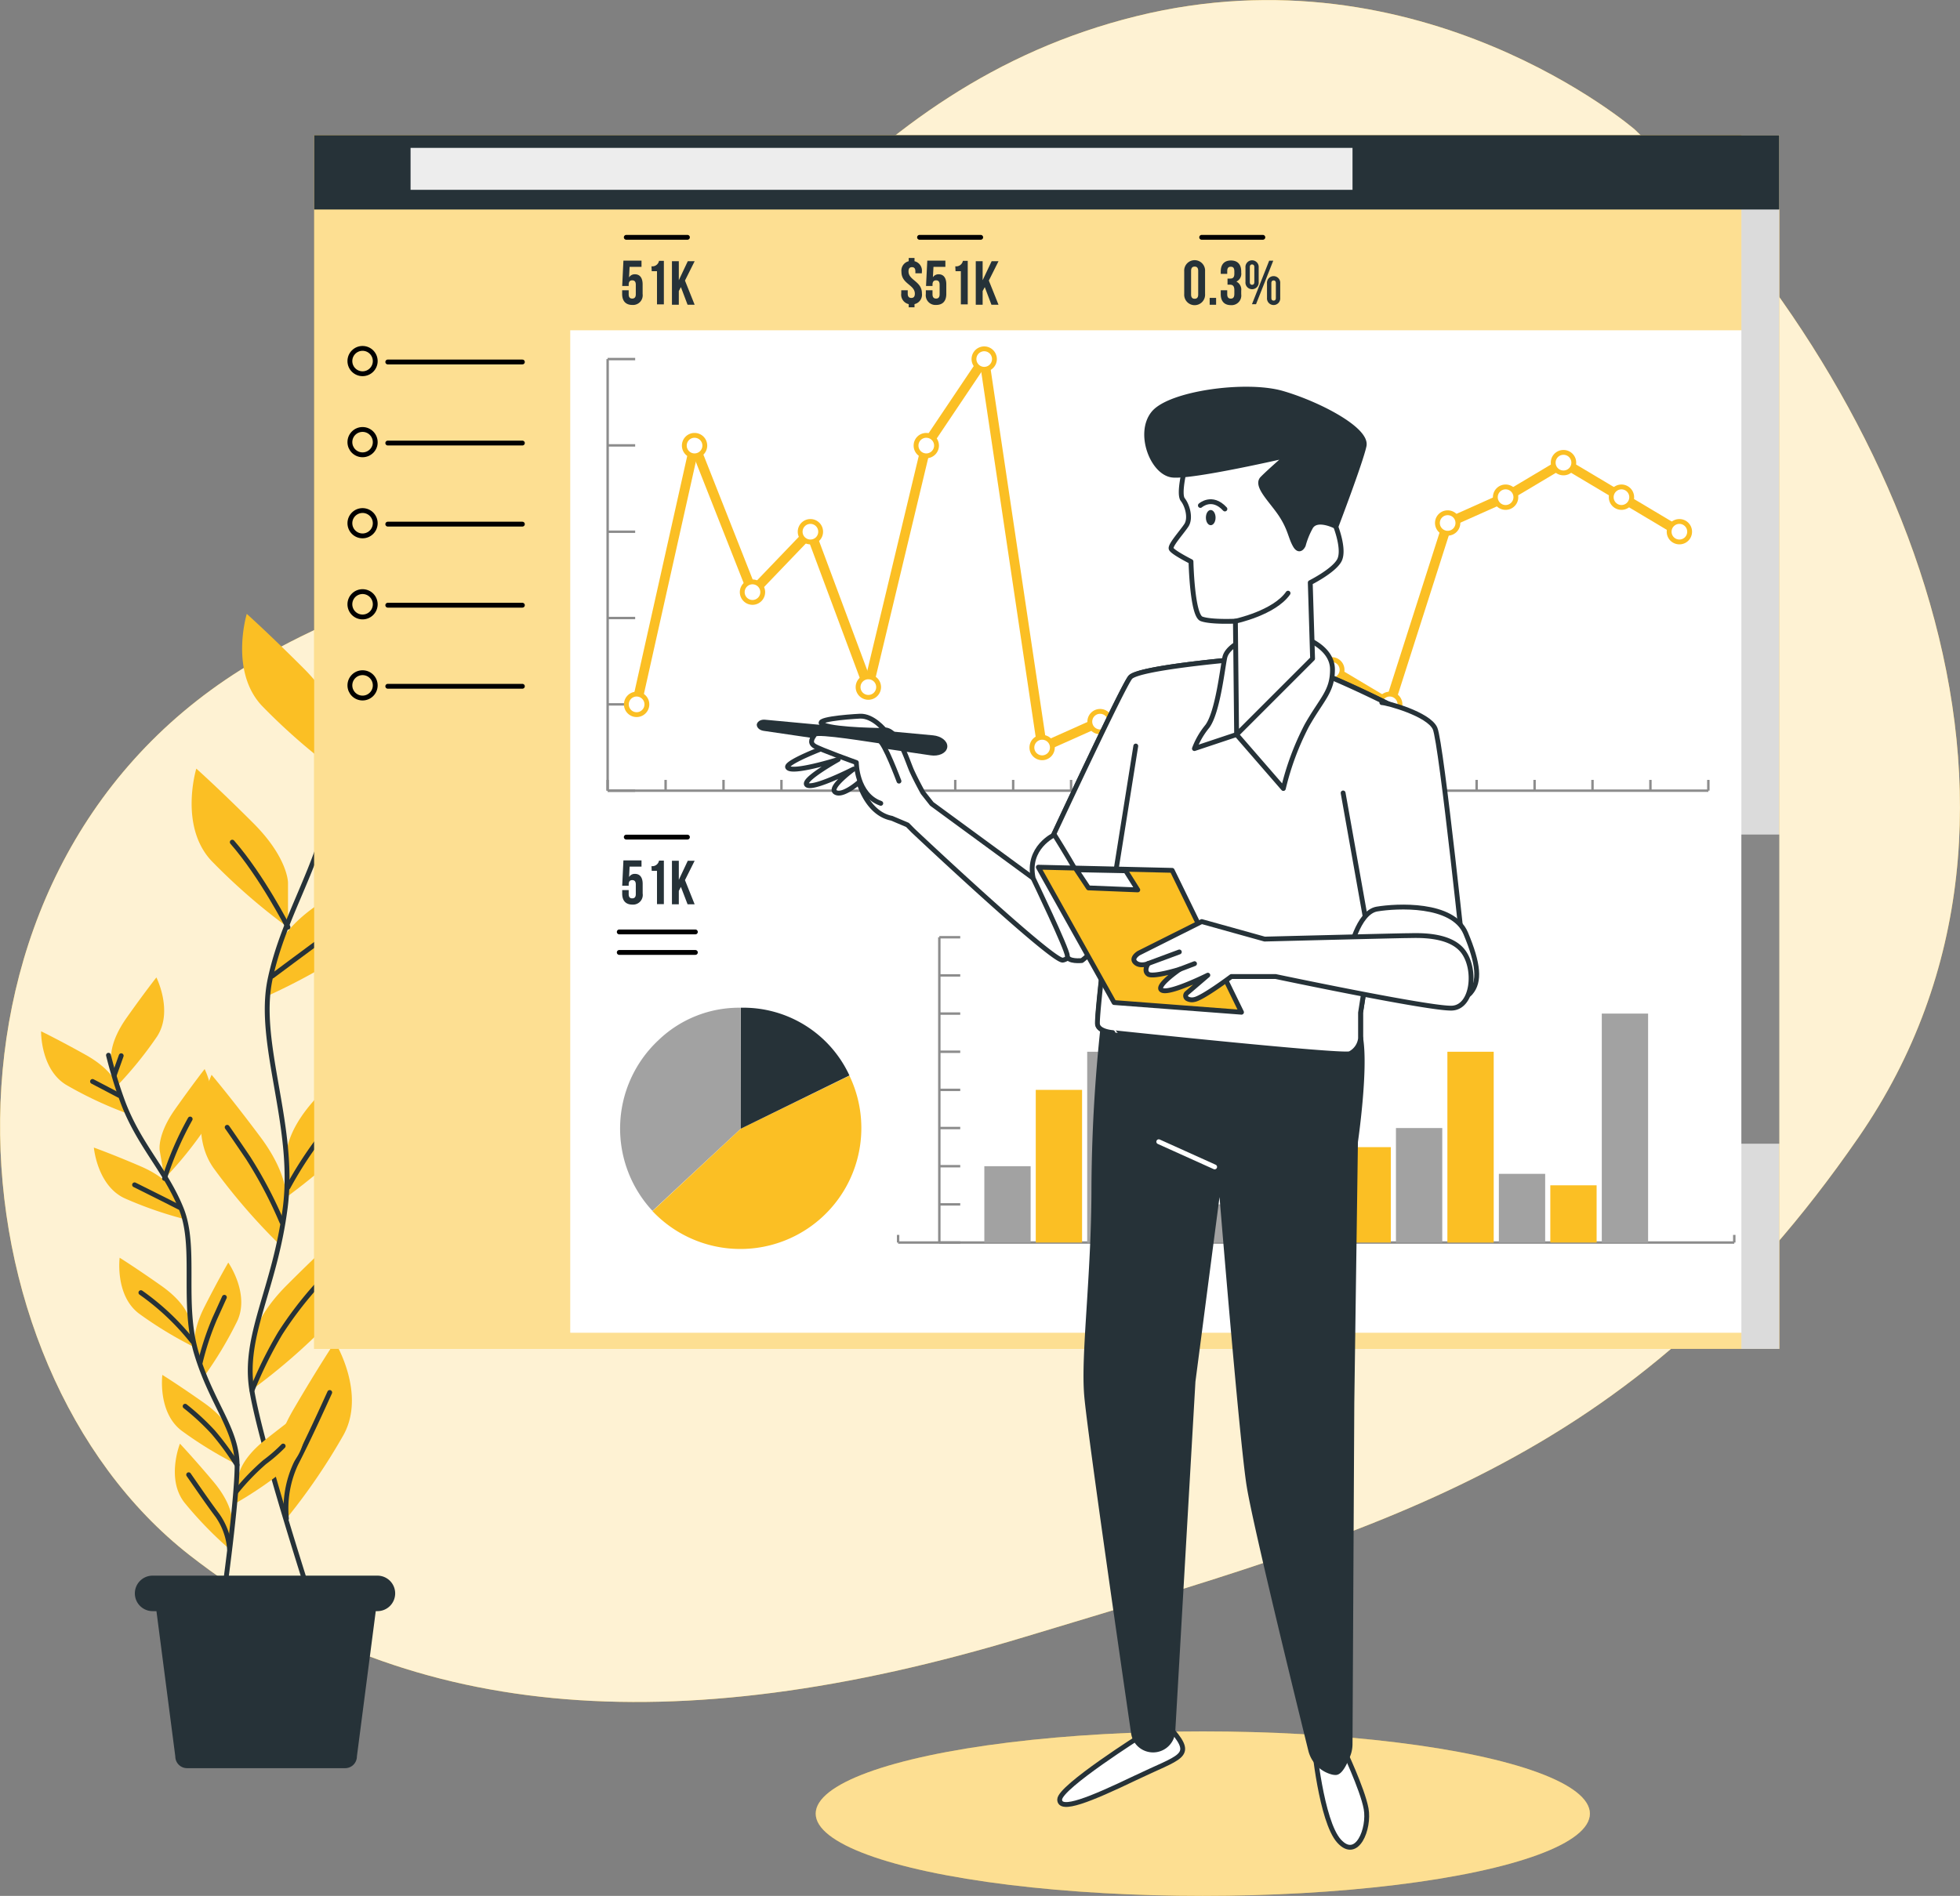<svg xmlns="http://www.w3.org/2000/svg" viewBox="0 0 405.07 391.92"><rect x="0" y="0" width="405.07" height="391.92" fill="#808080" stroke="none"/><defs><style>.cls-1,.cls-18{fill:#fbbf24;}.cls-10,.cls-15,.cls-2,.cls-5,.cls-6{fill:#fff;}.cls-2{opacity:0.8;}.cls-14,.cls-17,.cls-3,.cls-7,.cls-9{fill:none;}.cls-15,.cls-16,.cls-18,.cls-3{stroke:#263238;}.cls-10,.cls-14,.cls-15,.cls-16,.cls-17,.cls-18,.cls-3,.cls-9{stroke-linecap:round;}.cls-10,.cls-14,.cls-15,.cls-16,.cls-17,.cls-18,.cls-3{stroke-linejoin:round;}.cls-16,.cls-4{fill:#263238;}.cls-5{opacity:0.5;}.cls-7{stroke:#8c8c8c;stroke-width:0.5px;}.cls-7,.cls-9{stroke-miterlimit:10;}.cls-8{fill:#a2a2a2;}.cls-10,.cls-9{stroke:#fbbf24;}.cls-9{stroke-width:2px;}.cls-11{fill:#dbdbdb;}.cls-12{fill:#878787;}.cls-13{fill:#ededed;}.cls-14{stroke:#000;}.cls-17{stroke:#fff;}</style></defs><title>Asset 1</title><g id="Layer_2" data-name="Layer 2"><g id="Character"><path class="cls-1" d="M337.84,26.76s-44-38-103-23.41-85,64.39-119.53,98.12c-18.1,17.66-44.27,23.62-65.56,37-68.07,42.8-61,143.57-10.59,183,43.66,34.08,99.29,39.1,172.5,16.95S337.17,303.15,384.11,235.1,391.89,78.24,337.84,26.76Z"/><path class="cls-2" d="M337.84,26.76s-44-38-103-23.41-85,64.39-119.53,98.12c-18.1,17.66-44.27,23.62-65.56,37-68.07,42.8-61,143.57-10.59,183,43.66,34.08,99.29,39.1,172.5,16.95S337.17,303.15,384.11,235.1,391.89,78.24,337.84,26.76Z"/><path class="cls-1" d="M69.93,150.46s0-5.12-7.17-12.29S51,126.9,51,126.9s-3.58,11.78,3.08,18.95a126.16,126.16,0,0,0,15.88,13.83Z"/><path class="cls-1" d="M59.52,182.45s0-5.12-7.17-12.29-11.78-11.27-11.78-11.27-3.59,11.78,3.07,19a126.16,126.16,0,0,0,15.88,13.83Z"/><path class="cls-1" d="M69.48,159.19s.54-5.1,8.43-11.47,12.9-10,12.9-10,2.32,12.09-5.06,18.52A126.08,126.08,0,0,1,68.5,168.36Z"/><path class="cls-1" d="M56.9,197s1.08-5,9.59-10.52,13.88-8.55,13.88-8.55,1,12.27-7,17.89A126.66,126.66,0,0,1,55,206Z"/><path class="cls-1" d="M59.27,238.16s0-5.13,7.17-12.3,11.78-11.27,11.78-11.27,3.58,11.79-3.07,19a126.16,126.16,0,0,1-15.88,13.83Z"/><path class="cls-1" d="M59.15,248.21s.72-5.07-5.35-13.19-10.07-12.83-10.07-12.83-5.22,11.16.35,19.2a126.18,126.18,0,0,0,13.76,15.95Z"/><path class="cls-1" d="M52.08,278s0-5.12,7.17-12.3S71,254.45,71,254.45,74.61,266.23,68,273.4a125.65,125.65,0,0,1-15.87,13.83Z"/><path class="cls-1" d="M56.86,305s-1.29-4.95,3.83-13.71,8.54-13.88,8.54-13.88,6.45,10.49,1.83,19.11a125.9,125.9,0,0,1-11.86,17.4Z"/><path class="cls-3" d="M70.58,149.15a146.61,146.61,0,0,1-2,15.9c-2.83,14.65-9.92,24.1-12.75,37.33s5.3,30.27,3.12,47.26-8.79,26.44-6.9,37.78,11.81,42.05,11.81,42.05"/><line class="cls-3" x1="69.4" y1="162.59" x2="77.13" y2="156.66"/><line class="cls-3" x1="69.76" y1="155.76" x2="66.53" y2="150.01"/><path class="cls-3" d="M56.28,201.77s6.48-4.85,13.12-9.7"/><path class="cls-3" d="M59.52,191.67S54.13,181.1,48,174.09"/><path class="cls-3" d="M59.52,245.44a80,80,0,0,1,13.84-18.51"/><path class="cls-3" d="M58.26,252.63a89.82,89.82,0,0,0-7-13.3c-3.77-5.57-4.31-6.29-4.31-6.29"/><path class="cls-3" d="M52.08,287.42a86.12,86.12,0,0,1,5.82-11.78,76.27,76.27,0,0,1,7.55-9.89"/><path class="cls-3" d="M59.2,313.94a21.9,21.9,0,0,1,1.94-11.34c2.69-5.22,5.75-12,7-14.74"/><path class="cls-1" d="M23,218.89s-.56-3.21,3.16-8.48,6.16-8.35,6.16-8.35,3.53,7,.13,12.22A79.43,79.43,0,0,1,24,224.67Z"/><path class="cls-1" d="M33,237.82s-.56-3.21,3.16-8.48S42.29,221,42.29,221s3.53,7,.13,12.22A79.88,79.88,0,0,1,34,243.61Z"/><path class="cls-1" d="M24.2,224.31s-.9-3.13-6.53-6.27-9.18-4.85-9.18-4.85-.14,7.84,5.18,11.07A80.39,80.39,0,0,0,25.8,230Z"/><path class="cls-1" d="M36.18,246.64s-1.21-3-7.15-5.55-9.63-3.86-9.63-3.86.68,7.81,6.31,10.46a80.42,80.42,0,0,0,12.66,4.39Z"/><path class="cls-1" d="M39.17,272.73s-.55-3.21-5.83-6.93S24.73,260,24.73,260s-1,7.78,4,11.55a81,81,0,0,0,11.46,6.95Z"/><path class="cls-1" d="M40.34,279s-1-3.1,1.92-8.85S47.18,261,47.18,261s4.48,6.43,1.86,12.08a80.07,80.07,0,0,1-6.89,11.49Z"/><path class="cls-1" d="M49.34,304.93s.37-3.24,5.43-7.25S63,291.41,63,291.41s1.41,7.71-3.32,11.76a80.2,80.2,0,0,1-11,7.59Z"/><path class="cls-1" d="M48,296.94s-.56-3.22-5.83-6.93-8.62-5.79-8.62-5.79-1,7.78,4,11.55a80.41,80.41,0,0,0,11.46,7Z"/><path class="cls-1" d="M47.94,314.4s.27-3.25-3.89-8.18-6.86-7.78-6.86-7.78-2.91,7.27.93,12.18a79.2,79.2,0,0,0,9.32,9.62Z"/><path class="cls-3" d="M22.42,218.14a90.2,90.2,0,0,0,3,9.76c3.36,8.88,8.83,14,12.05,22s0,19.56,3.17,30S49,295.52,49,302.84s-2.84,27.65-2.84,27.65"/><line class="cls-3" x1="24.61" y1="226.44" x2="19.12" y2="223.56"/><line class="cls-3" x1="23.64" y1="222.2" x2="25.05" y2="218.24"/><path class="cls-3" d="M37.09,249.59s-4.58-2.34-9.28-4.66"/><path class="cls-3" d="M34,243.61a65.56,65.56,0,0,1,5.3-12.28"/><path class="cls-3" d="M39.8,277.32a51,51,0,0,0-10.68-10.1"/><path class="cls-3" d="M41.37,281.7a57.61,57.61,0,0,1,3-9.1c1.77-3.91,2-4.42,2-4.42"/><path class="cls-3" d="M48.78,308.39a48.35,48.35,0,0,1,5.9-6.13,31.68,31.68,0,0,0,3.84-3.33"/><path class="cls-3" d="M49,302.84a55.2,55.2,0,0,0-4.93-6.76,49.11,49.11,0,0,0-5.81-5.38"/><path class="cls-3" d="M47.44,320.24a14,14,0,0,0-2.45-6.9c-2.25-3-4.91-6.93-6-8.48"/><path class="cls-4" d="M71.32,365.52H38.66a2.43,2.43,0,0,1-2.43-2.43l-4.69-36.15H78.45l-4.69,36.15A2.43,2.43,0,0,1,71.32,365.52Z"/><path class="cls-4" d="M78,333.06H31.54a3.67,3.67,0,0,1-3.67-3.67h0a3.67,3.67,0,0,1,3.67-3.67H78a3.67,3.67,0,0,1,3.67,3.67h0A3.67,3.67,0,0,1,78,333.06Z"/><rect class="cls-1" x="64.93" y="27.95" width="302.79" height="250.89"/><rect class="cls-5" x="64.93" y="27.95" width="302.79" height="250.89"/><rect class="cls-6" x="117.85" y="68.28" width="248.06" height="207.23"/><line class="cls-7" x1="185.61" y1="256.86" x2="358.42" y2="256.86"/><line class="cls-7" x1="185.61" y1="256.86" x2="185.61" y2="255.28"/><line class="cls-7" x1="358.42" y1="256.86" x2="358.42" y2="255.28"/><line class="cls-7" x1="194.13" y1="256.86" x2="194.13" y2="193.75"/><line class="cls-7" x1="194.13" y1="256.86" x2="198.45" y2="256.86"/><line class="cls-7" x1="194.13" y1="248.97" x2="198.45" y2="248.97"/><line class="cls-7" x1="194.13" y1="241.08" x2="198.45" y2="241.08"/><line class="cls-7" x1="194.13" y1="233.19" x2="198.45" y2="233.19"/><line class="cls-7" x1="194.13" y1="225.3" x2="198.45" y2="225.3"/><line class="cls-7" x1="194.13" y1="217.42" x2="198.45" y2="217.42"/><line class="cls-7" x1="194.13" y1="209.53" x2="198.45" y2="209.53"/><line class="cls-7" x1="194.13" y1="201.64" x2="198.45" y2="201.64"/><line class="cls-7" x1="194.13" y1="193.75" x2="198.45" y2="193.75"/><rect class="cls-8" x="331.04" y="209.53" width="9.57" height="47.34"/><rect class="cls-1" x="320.4" y="245.03" width="9.57" height="11.83"/><rect class="cls-8" x="309.77" y="242.66" width="9.57" height="14.2"/><rect class="cls-1" x="299.13" y="217.42" width="9.57" height="39.45"/><rect class="cls-8" x="288.5" y="233.19" width="9.57" height="23.67"/><rect class="cls-1" x="277.87" y="237.14" width="9.57" height="19.72"/><rect class="cls-8" x="267.23" y="241.08" width="9.57" height="15.78"/><rect class="cls-1" x="256.6" y="201.64" width="9.57" height="55.22"/><rect class="cls-8" x="245.96" y="248.97" width="9.57" height="7.89"/><rect class="cls-1" x="235.33" y="233.19" width="9.57" height="23.67"/><rect class="cls-8" x="224.69" y="217.42" width="9.57" height="39.45"/><rect class="cls-1" x="214.06" y="225.3" width="9.57" height="31.56"/><rect class="cls-8" x="203.43" y="241.08" width="9.57" height="15.78"/><line class="cls-7" x1="125.58" y1="163.45" x2="353.06" y2="163.45"/><line class="cls-7" x1="125.58" y1="163.45" x2="125.58" y2="161.22"/><line class="cls-7" x1="137.56" y1="163.45" x2="137.56" y2="161.22"/><line class="cls-7" x1="149.53" y1="163.45" x2="149.53" y2="161.22"/><line class="cls-7" x1="161.5" y1="163.45" x2="161.5" y2="161.22"/><line class="cls-7" x1="173.47" y1="163.45" x2="173.47" y2="161.22"/><line class="cls-7" x1="185.45" y1="163.45" x2="185.45" y2="161.22"/><line class="cls-7" x1="197.42" y1="163.45" x2="197.42" y2="161.22"/><line class="cls-7" x1="209.39" y1="163.45" x2="209.39" y2="161.22"/><line class="cls-7" x1="221.36" y1="163.45" x2="221.36" y2="161.22"/><line class="cls-7" x1="233.34" y1="163.45" x2="233.34" y2="161.22"/><line class="cls-7" x1="245.31" y1="163.45" x2="245.31" y2="161.22"/><line class="cls-7" x1="257.28" y1="163.45" x2="257.28" y2="161.22"/><line class="cls-7" x1="269.26" y1="163.45" x2="269.26" y2="161.22"/><line class="cls-7" x1="281.23" y1="163.45" x2="281.23" y2="161.22"/><line class="cls-7" x1="293.2" y1="163.45" x2="293.2" y2="161.22"/><line class="cls-7" x1="305.17" y1="163.45" x2="305.17" y2="161.22"/><line class="cls-7" x1="317.15" y1="163.45" x2="317.15" y2="161.22"/><line class="cls-7" x1="329.12" y1="163.45" x2="329.12" y2="161.22"/><line class="cls-7" x1="341.09" y1="163.45" x2="341.09" y2="161.22"/><line class="cls-7" x1="353.06" y1="163.45" x2="353.06" y2="161.22"/><line class="cls-7" x1="125.58" y1="163.45" x2="125.58" y2="74.23"/><line class="cls-7" x1="125.58" y1="163.45" x2="131.27" y2="163.45"/><line class="cls-7" x1="125.58" y1="145.61" x2="131.27" y2="145.61"/><line class="cls-7" x1="125.58" y1="127.76" x2="131.27" y2="127.76"/><line class="cls-7" x1="125.58" y1="109.92" x2="131.27" y2="109.92"/><line class="cls-7" x1="125.58" y1="92.07" x2="131.27" y2="92.07"/><line class="cls-7" x1="125.58" y1="74.23" x2="131.27" y2="74.23"/><line class="cls-9" x1="143.54" y1="92.07" x2="131.57" y2="145.61"/><line class="cls-9" x1="155.51" y1="122.41" x2="143.54" y2="92.07"/><line class="cls-9" x1="167.49" y1="109.92" x2="155.51" y2="122.41"/><line class="cls-9" x1="179.46" y1="142.04" x2="167.49" y2="109.92"/><line class="cls-9" x1="191.43" y1="92.07" x2="179.46" y2="142.04"/><line class="cls-9" x1="203.41" y1="74.23" x2="191.43" y2="92.07"/><line class="cls-9" x1="215.38" y1="154.53" x2="203.41" y2="74.23"/><line class="cls-9" x1="227.35" y1="149.18" x2="215.38" y2="154.53"/><line class="cls-9" x1="239.32" y1="147.39" x2="227.35" y2="149.18"/><line class="cls-9" x1="251.3" y1="142.04" x2="239.32" y2="147.39"/><line class="cls-9" x1="263.27" y1="134.9" x2="251.3" y2="142.04"/><line class="cls-9" x1="275.24" y1="138.47" x2="263.27" y2="134.9"/><line class="cls-9" x1="287.21" y1="145.61" x2="275.24" y2="138.47"/><line class="cls-9" x1="299.19" y1="108.13" x2="287.21" y2="145.61"/><line class="cls-9" x1="311.16" y1="102.78" x2="299.19" y2="108.13"/><line class="cls-9" x1="323.13" y1="95.64" x2="311.16" y2="102.78"/><line class="cls-9" x1="335.11" y1="102.78" x2="323.13" y2="95.64"/><line class="cls-9" x1="347.08" y1="109.92" x2="335.11" y2="102.78"/><path class="cls-10" d="M131.57,143.49h0a2.12,2.12,0,0,1,2.12,2.12h0a2.12,2.12,0,0,1-2.12,2.12h0a2.12,2.12,0,0,1-2.12-2.12h0A2.12,2.12,0,0,1,131.57,143.49Z"/><path class="cls-10" d="M143.54,90h0a2.11,2.11,0,0,1,2.12,2.11h0a2.12,2.12,0,0,1-2.12,2.12h0a2.11,2.11,0,0,1-2.11-2.12h0A2.1,2.1,0,0,1,143.54,90Z"/><path class="cls-10" d="M155.51,120.29h0a2.12,2.12,0,0,1,2.12,2.12h0a2.12,2.12,0,0,1-2.12,2.12h0a2.12,2.12,0,0,1-2.11-2.12h0A2.12,2.12,0,0,1,155.51,120.29Z"/><path class="cls-10" d="M167.49,107.8h0a2.11,2.11,0,0,1,2.11,2.12h0a2.1,2.1,0,0,1-2.11,2.11h0a2.11,2.11,0,0,1-2.12-2.11h0A2.12,2.12,0,0,1,167.49,107.8Z"/><path class="cls-10" d="M179.46,139.92h0a2.12,2.12,0,0,1,2.12,2.12h0a2.12,2.12,0,0,1-2.12,2.12h0a2.12,2.12,0,0,1-2.12-2.12h0A2.12,2.12,0,0,1,179.46,139.92Z"/><path class="cls-10" d="M191.43,90h0a2.11,2.11,0,0,1,2.12,2.11h0a2.12,2.12,0,0,1-2.12,2.12h0a2.11,2.11,0,0,1-2.11-2.12h0A2.1,2.1,0,0,1,191.43,90Z"/><path class="cls-10" d="M203.41,72.11h0a2.12,2.12,0,0,1,2.11,2.12h0a2.12,2.12,0,0,1-2.11,2.11h0a2.12,2.12,0,0,1-2.12-2.11h0A2.12,2.12,0,0,1,203.41,72.11Z"/><path class="cls-10" d="M215.38,152.42h0a2.1,2.1,0,0,1,2.11,2.11h0a2.11,2.11,0,0,1-2.11,2.12h0a2.12,2.12,0,0,1-2.12-2.12h0A2.11,2.11,0,0,1,215.38,152.42Z"/><path class="cls-10" d="M227.35,147.06h0a2.12,2.12,0,0,1,2.12,2.12h0a2.11,2.11,0,0,1-2.12,2.11h0a2.11,2.11,0,0,1-2.12-2.11h0A2.12,2.12,0,0,1,227.35,147.06Z"/><path class="cls-10" d="M239.32,145.28h0a2.11,2.11,0,0,1,2.12,2.11h0a2.12,2.12,0,0,1-2.12,2.12h0a2.12,2.12,0,0,1-2.11-2.12h0A2.11,2.11,0,0,1,239.32,145.28Z"/><path class="cls-10" d="M251.3,139.92h0a2.11,2.11,0,0,1,2.11,2.12h0a2.11,2.11,0,0,1-2.11,2.12h0a2.12,2.12,0,0,1-2.12-2.12h0A2.12,2.12,0,0,1,251.3,139.92Z"/><path class="cls-10" d="M263.27,132.79h0a2.11,2.11,0,0,1,2.12,2.11h0a2.12,2.12,0,0,1-2.12,2.12h0a2.12,2.12,0,0,1-2.12-2.12h0A2.11,2.11,0,0,1,263.27,132.79Z"/><path class="cls-10" d="M275.24,136.35h0a2.12,2.12,0,0,1,2.12,2.12h0a2.12,2.12,0,0,1-2.12,2.12h0a2.11,2.11,0,0,1-2.11-2.12h0A2.11,2.11,0,0,1,275.24,136.35Z"/><path class="cls-10" d="M287.21,143.49h0a2.12,2.12,0,0,1,2.12,2.12h0a2.12,2.12,0,0,1-2.12,2.12h0a2.12,2.12,0,0,1-2.11-2.12h0A2.12,2.12,0,0,1,287.21,143.49Z"/><path class="cls-10" d="M299.19,106h0a2.1,2.1,0,0,1,2.11,2.11h0a2.11,2.11,0,0,1-2.11,2.12h0a2.12,2.12,0,0,1-2.12-2.12h0A2.11,2.11,0,0,1,299.19,106Z"/><path class="cls-10" d="M311.16,100.66h0a2.12,2.12,0,0,1,2.12,2.12h0a2.12,2.12,0,0,1-2.12,2.12h0a2.12,2.12,0,0,1-2.12-2.12h0A2.12,2.12,0,0,1,311.16,100.66Z"/><path class="cls-10" d="M323.13,93.52h0a2.12,2.12,0,0,1,2.12,2.12h0a2.12,2.12,0,0,1-2.12,2.12h0A2.11,2.11,0,0,1,321,95.64h0A2.11,2.11,0,0,1,323.13,93.52Z"/><path class="cls-10" d="M335.11,100.66h0a2.12,2.12,0,0,1,2.11,2.12h0a2.12,2.12,0,0,1-2.11,2.12h0a2.12,2.12,0,0,1-2.12-2.12h0A2.12,2.12,0,0,1,335.11,100.66Z"/><path class="cls-10" d="M347.08,107.8h0a2.11,2.11,0,0,1,2.11,2.12h0a2.1,2.1,0,0,1-2.11,2.11h0a2.11,2.11,0,0,1-2.12-2.11h0A2.12,2.12,0,0,1,347.08,107.8Z"/><rect class="cls-11" x="359.89" y="27.95" width="7.82" height="250.89"/><rect class="cls-12" x="359.89" y="172.52" width="7.82" height="63.91"/><rect class="cls-4" x="64.93" y="27.95" width="302.79" height="15.36"/><rect class="cls-13" x="84.85" y="30.57" width="194.67" height="8.67"/><line class="cls-14" x1="80.14" y1="74.83" x2="107.96" y2="74.83"/><circle class="cls-14" cx="74.93" cy="74.64" r="2.62"/><line class="cls-14" x1="80.14" y1="91.59" x2="107.96" y2="91.59"/><circle class="cls-14" cx="74.93" cy="91.4" r="2.62"/><line class="cls-14" x1="80.14" y1="108.35" x2="107.96" y2="108.35"/><circle class="cls-14" cx="74.93" cy="108.16" r="2.62"/><line class="cls-14" x1="80.14" y1="125.11" x2="107.96" y2="125.11"/><path class="cls-14" d="M77.55,124.92a2.62,2.62,0,1,0-2.62,2.62A2.62,2.62,0,0,0,77.55,124.92Z"/><line class="cls-14" x1="80.14" y1="141.87" x2="107.96" y2="141.87"/><circle class="cls-14" cx="74.93" cy="141.68" r="2.62"/><path class="cls-8" d="M153.11,233.32l-18.26,17a25,25,0,0,1,1.23-35.29,24,24,0,0,1,17-6.71Z"/><path class="cls-1" d="M153.11,233.32l22.44-10.95a25,25,0,0,1-40.7,28Z"/><path class="cls-4" d="M153.11,233.32v-25a24.15,24.15,0,0,1,22.44,14Z"/><path class="cls-4" d="M129.93,60v.84c0,.64.28.88.73.88s.74-.24.74-.88v-2c0-.64-.29-.89-.74-.89s-.73.25-.73.89v.28h-1.34l.25-5.24h3.74v1.29h-2.46L130,57.36a1.35,1.35,0,0,1,1.23-.66c1,0,1.58.74,1.58,2.07v2a2,2,0,0,1-2.12,2.27c-1.39,0-2.11-.83-2.11-2.27V60Z"/><path class="cls-4" d="M134.64,55.05a1.4,1.4,0,0,0,1.56-1.13h1v9h-1.42V56.06h-1.09Z"/><path class="cls-4" d="M140.72,59.35l-.43.82V63h-1.42v-9h1.42v3.93l1.85-3.93h1.42l-2,4,2,5H142.1Z"/><line class="cls-14" x1="129.43" y1="49.06" x2="142.07" y2="49.06"/><path class="cls-4" d="M187.8,54v-.67H189V54a2,2,0,0,1,1.52,2.21v.28h-1.34v-.38c0-.64-.26-.88-.71-.88s-.71.24-.71.88c0,1.86,2.77,2,2.77,4.53A2,2,0,0,1,189,62.87v.66H187.8v-.66a2,2,0,0,1-1.54-2.22V60h1.34v.71c0,.65.29.88.74.88s.73-.23.73-.88c0-1.86-2.77-2-2.77-4.52A2,2,0,0,1,187.8,54Z"/><path class="cls-4" d="M192.72,60v.84c0,.64.29.88.74.88s.73-.24.73-.88v-2c0-.64-.28-.89-.73-.89s-.74.25-.74.89v.28h-1.34l.26-5.24h3.74v1.29h-2.46l-.12,2.15A1.37,1.37,0,0,1,194,56.7c1,0,1.57.74,1.57,2.07v2c0,1.44-.72,2.27-2.11,2.27a2,2,0,0,1-2.12-2.27V60Z"/><path class="cls-4" d="M197.43,55.05A1.4,1.4,0,0,0,199,53.92h1v9h-1.42V56.06h-1.1Z"/><path class="cls-4" d="M203.52,59.35l-.44.82V63h-1.42v-9h1.42v3.93l1.86-3.93h1.42l-2,4,2,5H204.9Z"/><line class="cls-14" x1="190.04" y1="49.06" x2="202.68" y2="49.06"/><path class="cls-4" d="M244.74,56.09a2.16,2.16,0,1,1,4.31,0v4.69a2.16,2.16,0,1,1-4.31,0Zm1.42,4.78c0,.64.28.89.74.89s.73-.25.73-.89V56c0-.65-.28-.89-.73-.89s-.74.24-.74.89Z"/><path class="cls-4" d="M251.33,61.58V63H250V61.58Z"/><path class="cls-4" d="M255.1,56.14c0-.81-.28-1-.74-1s-.73.24-.73.89v.58h-1.34v-.49c0-1.45.72-2.27,2.11-2.27s2.12.82,2.12,2.27v.23a1.77,1.77,0,0,1-1,1.86,1.84,1.84,0,0,1,1,1.89v.71a2,2,0,0,1-2.12,2.27c-1.39,0-2.11-.83-2.11-2.27V60h1.34v.84c0,.64.28.89.73.89s.74-.22.74-1V60c0-.84-.28-1.15-.93-1.15h-.48V57.59h.56c.53,0,.85-.23.85-1Z"/><path class="cls-4" d="M257.4,55.3a1.37,1.37,0,1,1,2.73,0v3a1.37,1.37,0,1,1-2.73,0Zm.9,3c0,.4.17.57.46.57s.47-.17.47-.57V55.24c0-.4-.18-.57-.47-.57s-.46.17-.46.57Zm4-4.41h.84l-3.56,9h-.84Zm-.45,4.68a1.37,1.37,0,1,1,2.73,0v3a1.37,1.37,0,1,1-2.73,0Zm.9,3c0,.4.17.57.47.57s.46-.17.46-.57V58.54c0-.4-.18-.57-.46-.57s-.47.17-.47.57Z"/><line class="cls-14" x1="248.35" y1="49.06" x2="260.99" y2="49.06"/><path class="cls-4" d="M129.93,184v.83c0,.65.28.88.73.88s.74-.23.74-.88v-2c0-.65-.29-.89-.74-.89s-.73.24-.73.89v.27h-1.34l.25-5.24h3.74v1.29h-2.46l-.11,2.16a1.33,1.33,0,0,1,1.23-.66c1,0,1.58.73,1.58,2.06v2A2,2,0,0,1,130.7,187c-1.39,0-2.11-.82-2.11-2.27V184Z"/><path class="cls-4" d="M134.64,179.05a1.41,1.41,0,0,0,1.56-1.14h1v9h-1.42v-6.89h-1.09Z"/><path class="cls-4" d="M140.72,183.34l-.43.83v2.77h-1.42v-9h1.42v3.94l1.85-3.94h1.42l-2,4,2,5H142.1Z"/><line class="cls-14" x1="129.43" y1="173.05" x2="142.07" y2="173.05"/><line class="cls-14" x1="127.98" y1="192.65" x2="143.71" y2="192.65"/><line class="cls-14" x1="127.98" y1="196.89" x2="143.71" y2="196.89"/><ellipse class="cls-1" cx="248.58" cy="374.92" rx="80" ry="17"/><ellipse class="cls-5" cx="248.58" cy="374.92" rx="80" ry="17"/><polygon class="cls-15" points="251.57 152.35 253.44 159.22 244.29 204.34 249.7 214.33 258.85 204.97 256.56 159.22 260.93 153.6 256.15 146.53 251.57 152.35"/><path class="cls-15" d="M236.13,358.61S219,369.41,219,372s6.33,0,15.65-4.47,12.14-4.37,7.75-9.64S236.13,358.61,236.13,358.61Z"/><path class="cls-15" d="M271.53,360.47s1.49,16,5.21,20.12,6.34-2.61,5.59-6.7-4.84-12.67-4.84-12.67S274.13,356.75,271.53,360.47Z"/><path class="cls-16" d="M228.3,209.19a324.68,324.68,0,0,0-2.23,36.14c0,18.63-2.24,34.66-1.49,43.23.65,7.53,7.93,57.72,9.68,69.71a4.08,4.08,0,0,0,2.87,3.32h0a4.09,4.09,0,0,0,5.26-3.68l4.17-72.34,5.59-42.85s4.47,55.15,6,64.47c1.27,7.93,10.11,44,12.7,54.49a6.27,6.27,0,0,0,4.47,4.65,2.76,2.76,0,0,0,.72.1c1,0,2-2.21,2.56-3.65a6.26,6.26,0,0,0,.42-2.27l.37-70.46.75-54s2.16-14.75,1.08-21.35S228.3,209.19,228.3,209.19Z"/><line class="cls-17" x1="251.03" y1="241.23" x2="239.48" y2="236.02"/><path class="cls-15" d="M187.55,170.53l-3.26-1.38c-5.11-1-6.78-7.43-6.78-7.43s-3.37,3-4.87,2.05,3.78-4.79,3.78-4.79-8.34,4.26-9.64,3.3,6.45-5.28,6.45-5.28-9.81,3.08-10.45,1.6,17.44-8,20.22-7.71,4.49,6.36,5.45,8.48,2.29,4.49,2.29,4.49l1.83,2.32,21,15.39s18.36-39.63,20.05-41.56,21-3.62,21-3.62l1.45-.24s5.07.24,11.11,1.2,23.68,10.15,23.68,10.15l-9.66,61.85v5.32a4.05,4.05,0,0,1-2.18,3.14c-1.21.72-49-4.35-49-4.35s-2.9-.24-3.15-1.69,2.18-21.5,2.18-21.5-7.25,8-9.42,8.21c-1.88.21-23.19-19.49-30.89-26.74Z"/><path class="cls-15" d="M279,217.81a4.05,4.05,0,0,0,2.18-3.14v-5.32l9.66-61.85s-17.64-9.18-23.68-10.15-11.11-1.2-11.11-1.2l-1.45.24s-19.33,1.69-21,3.62c-1.45,1.65-15.05,30.79-19,39.26L223,196.18c2.78-2.43,6-5.91,6-5.91s-2.42,20-2.18,21.5,3.15,1.69,3.15,1.69S277.79,218.53,279,217.81Z"/><line class="cls-3" x1="228.99" y1="190.27" x2="234.73" y2="154.22"/><path class="cls-15" d="M213.53,181.57s7.05,14.68,7.05,16,3,1,3,1,4.67-3.34,4.33-7-10-19-10-19S212.14,175.22,213.53,181.57Z"/><path class="cls-16" d="M158.07,149.28l34.73,3.23c1.46.14,2.58,1,2.48,1.88h0c-.11.9-1.42,1.48-2.88,1.26l-34.5-5.06c-.57-.08-1-.42-1-.77h0C157,149.46,157.49,149.22,158.07,149.28Z"/><path class="cls-15" d="M185.79,161.48s-3.07-8.21-4.06-8.32-12.84-2.1-13.33-1.35-1.2,1.67-.08,2.4,8.66,3.42,8.66,3.42,0,6.65,5.05,8.44"/><path class="cls-15" d="M182.89,151s-2.45-3.09-5.17-2.95-10.14.73-7.46,1.82S182.89,151,182.89,151Z"/><path class="cls-15" d="M257,132.28s-3.39,1.45-3.87,3.62-1.45,11.36-3.62,14.26a16.22,16.22,0,0,0-2.66,4.59l8.7-2.9L265.23,163a56.33,56.33,0,0,1,4.83-13c3.14-5.56,5.32-7,5.32-11.6s-5.8-6.76-7.49-7S257,132.28,257,132.28Z"/><path class="cls-15" d="M244.94,96.52s-1.45,5.56-.49,6.77,1.69,3.86.73,5.31-3.39,4.11-3.14,4.83,4.1,2.66,4.1,2.66.24,11.12,2.18,11.84,7,.48,7,.48l.25,23.44,15.7-15.7-.48-15.71s4.83-2.42,6-4.59-.73-7-.73-7-.48-11.11-.48-12.32a8.24,8.24,0,0,0-8.22-7.73C260.4,88.55,244.94,96.52,244.94,96.52Z"/><path class="cls-4" d="M251.22,107c0,.87-.44,1.57-1,1.57s-1-.7-1-1.57.44-1.57,1-1.57S251.22,106.16,251.22,107Z"/><path class="cls-3" d="M248.08,104.49s2.41-2.17,5.07.73"/><path class="cls-3" d="M255.32,128.41s8-1.69,10.88-5.79"/><path class="cls-16" d="M266.2,94.11s-19.82,4.59-23.92,4.1-7.25-8.7-3.87-12.8S257.5,79.13,265,81.3s17.64,7.49,16.91,10.87-5.8,16.67-5.8,16.67-4.1-2.17-5.31.25a16.43,16.43,0,0,0-1.45,3.62s-.73,1.69-1.69,0-1-3.38-2.9-6.28-5.32-6-3.87-7.49S266.2,94.11,266.2,94.11Z"/><polygon class="cls-18" points="214.59 179.27 230.25 207.25 256.58 209.25 242.25 179.92 214.59 179.27"/><path class="cls-15" d="M277.58,163.92l6,33.67,19.33,4s-5-48-6.33-51-10-5.34-11-5.34"/><path class="cls-15" d="M278.91,196.92s1.67-8.33,5.67-9,15.67-1.33,18.33,5,3,10,1,12.33-7,.67-14.66-1.66S278.91,196.92,278.91,196.92Z"/><path class="cls-15" d="M261.36,194.13l-13-3.62-13,6.52s-1.69,1-.72,1.93,2.65.25,2.65.25-1,1.45,0,2.17,6.53-1,6.53-1-5.32,3.63-3.63,4.35,9.43-3.14,9.43-3.14l-4.34,3.72a.7.7,0,0,0,.18,1.18,2,2,0,0,0,1.31.15c1.69-.24,7.71-4.77,7.71-4.77l9.15,0s32.13,6.77,36.48,6.53,5.08-8.22,2.18-11.84-9.67-3.14-11.36-3.14S261.36,194.13,261.36,194.13Z"/><line class="cls-3" x1="237.2" y1="199.21" x2="243.73" y2="196.79"/><line class="cls-15" x1="243.73" y1="200.41" x2="246.87" y2="199.21"/><polygon class="cls-15" points="222.46 179.8 224.95 183.55 235.14 183.96 232.65 180.01 222.46 179.8"/></g></g></svg>